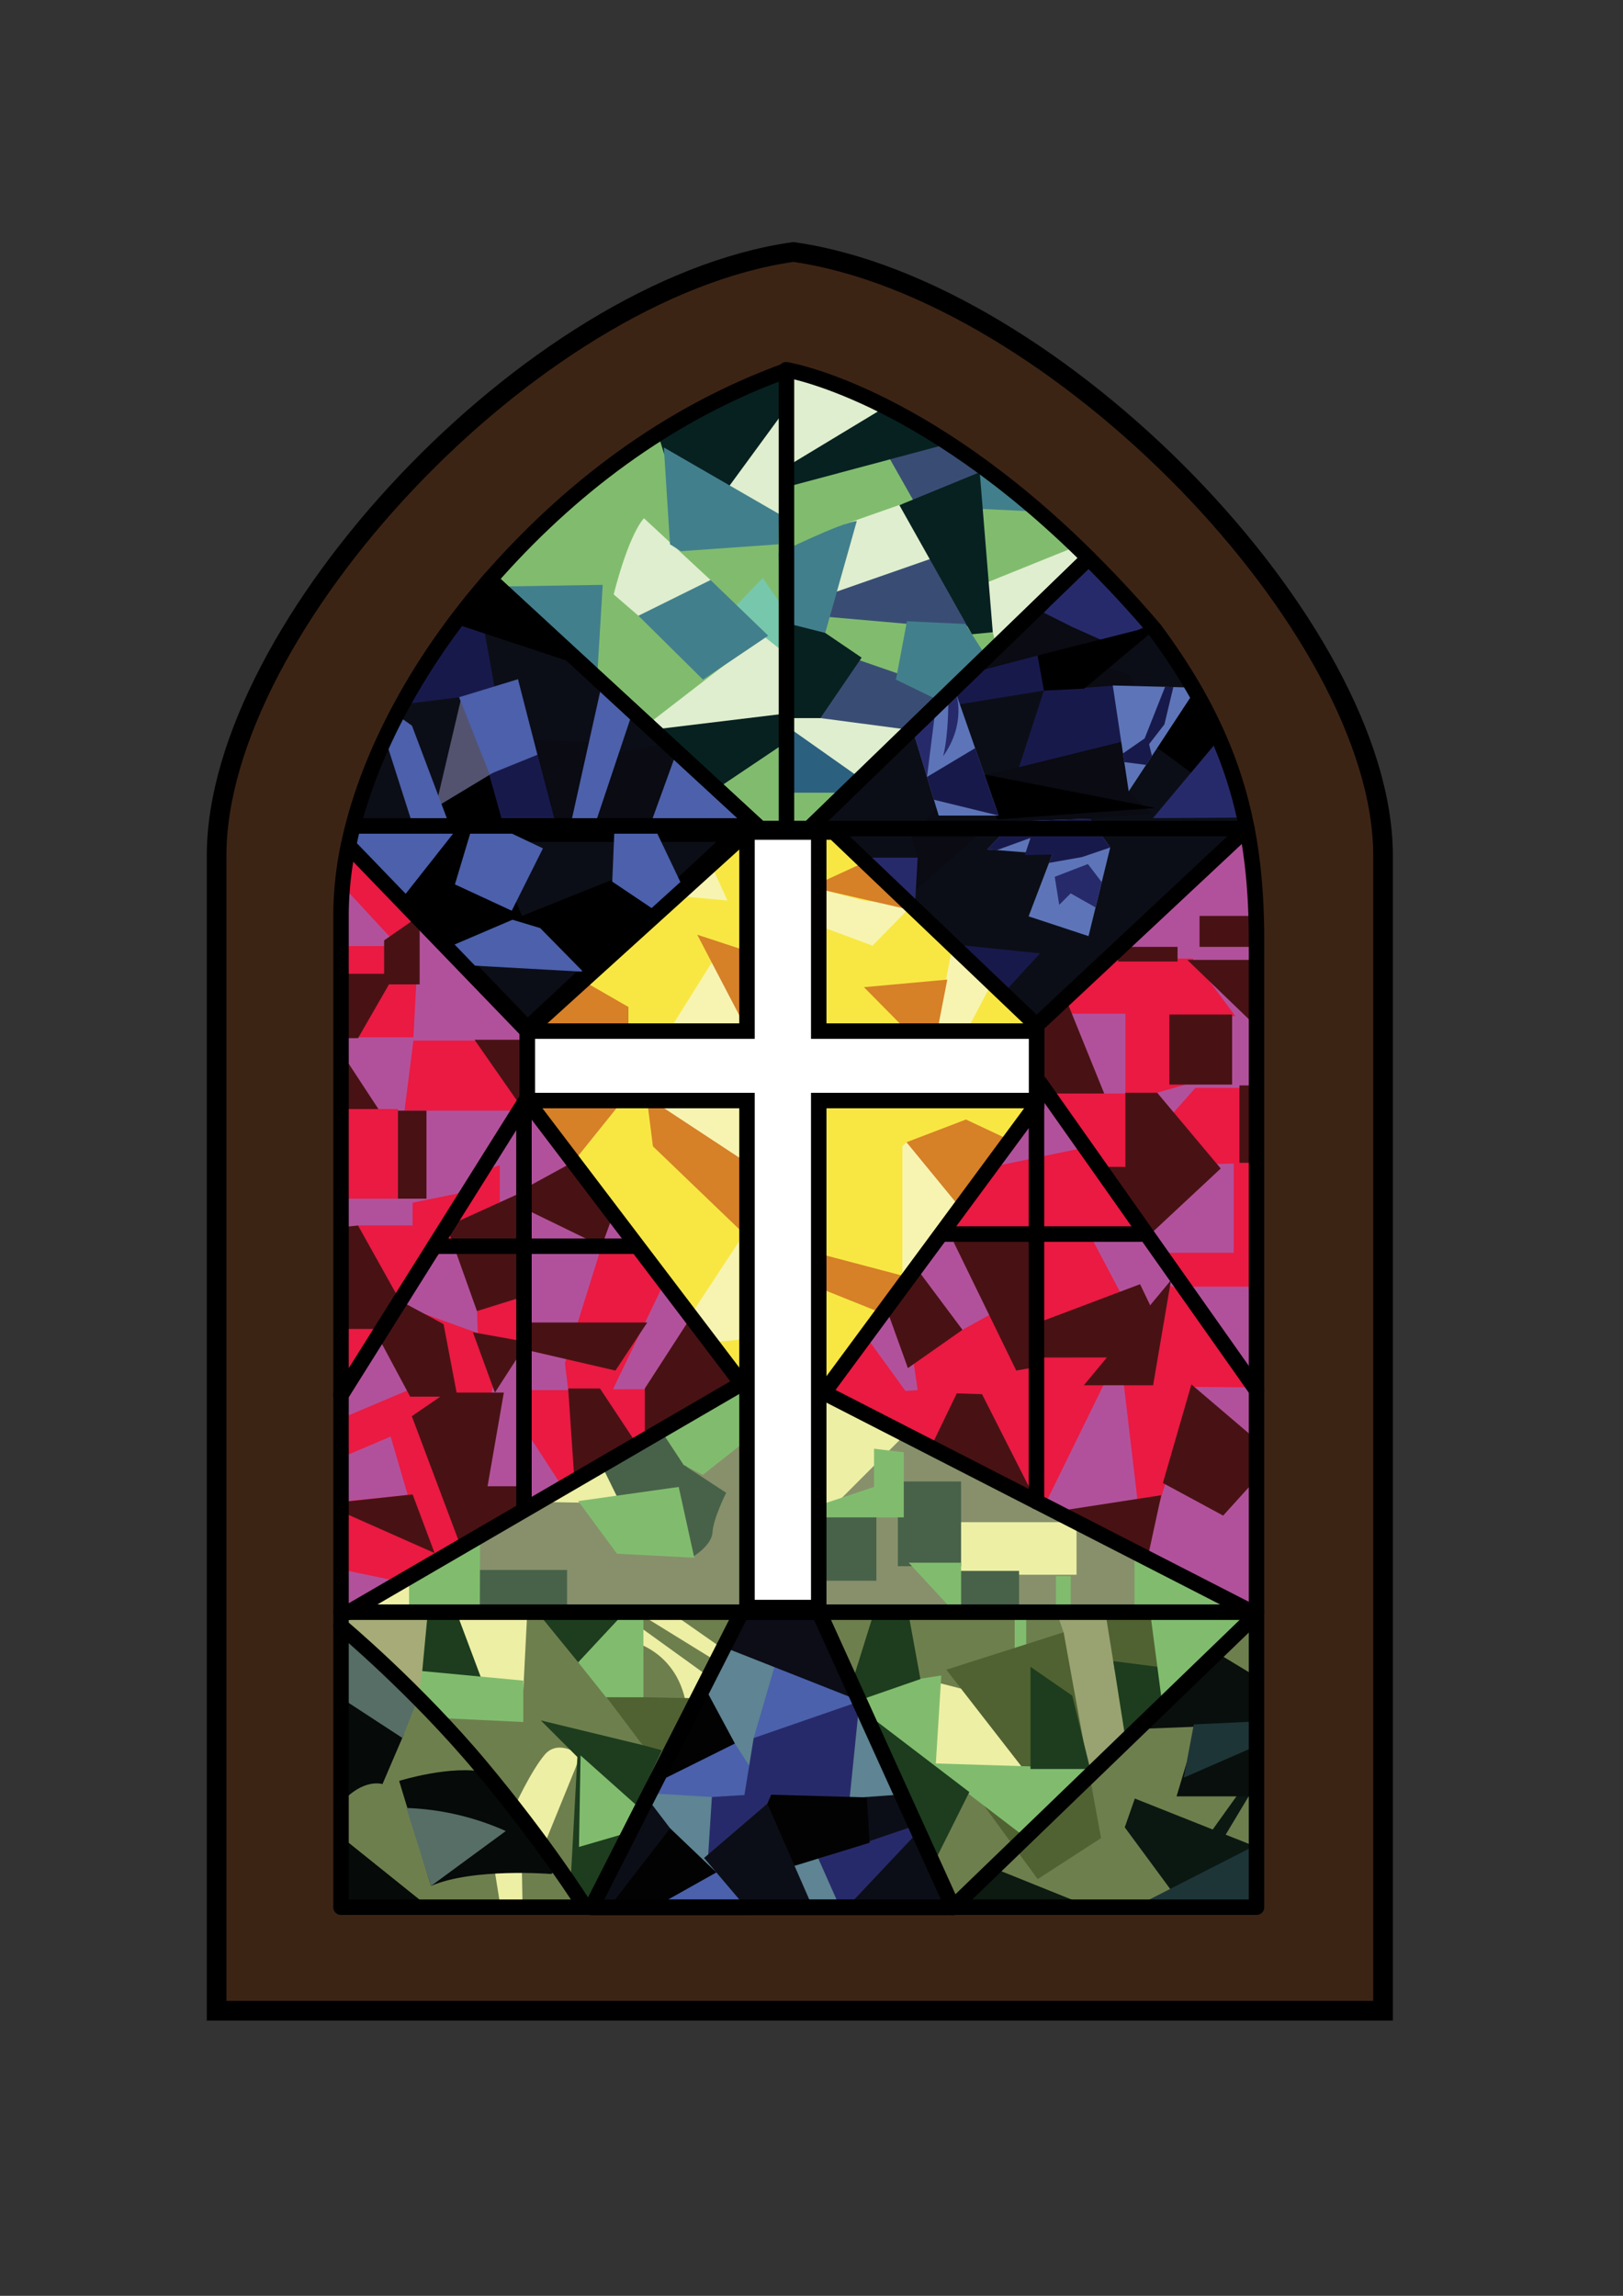 <svg id="Layer_1" data-name="Layer 1" xmlns="http://www.w3.org/2000/svg" viewBox="0 0 744 1052.23"><rect x="0" y="0" width="744" height="1052.23" fill="#333333" stroke="none"/><defs><style>.cls-1{fill:#3c2415;}.cls-2,.cls-40,.cls-45{fill:none;}.cls-2,.cls-3,.cls-40,.cls-45{stroke:#000;}.cls-2,.cls-3{stroke-linecap:square;stroke-width:9px;}.cls-3,.cls-4{fill:#0c0e17;}.cls-5{fill:#0a0b13;}.cls-6{fill:#18194b;}.cls-7{fill:#535370;}.cls-8{fill:#4c60ac;}.cls-9{fill:#81bc6e;}.cls-10{fill:#394d74;}.cls-11{fill:#dfeece;}.cls-12{fill:#2c607f;}.cls-13{fill:#427f8c;}.cls-14{fill:#77c7ac;}.cls-15{fill:#072121;}.cls-16{fill:#42385a;}.cls-17{fill:#b2519b;}.cls-18{fill:#ea1a42;}.cls-19{fill:#481214;}.cls-20{fill:#87906b;}.cls-21{fill:#486249;}.cls-22{fill:#edefa4;}.cls-23{fill:#6e7f4e;}.cls-24{fill:#a6ab77;}.cls-25{fill:#1d3d1e;}.cls-26{fill:#060a08;}.cls-27{fill:#566e66;}.cls-28{fill:#516232;}.cls-29{fill:#0b1812;}.cls-30{fill:#090f0c;}.cls-31{fill:#99a371;}.cls-32{fill:#1e3538;}.cls-33{fill:#0c1a12;}.cls-34{fill:#5f8493;}.cls-35{fill:#4b61ac;}.cls-36{fill:#272a6a;}.cls-37{fill:#0c0d17;}.cls-38{fill:#020202;}.cls-39{fill:#5d75b8;}.cls-40{stroke-linecap:round;stroke-linejoin:round;}.cls-40,.cls-45{stroke-width:7.09px;}.cls-41{fill:#f8e743;}.cls-42{fill:#d68028;}.cls-43{fill:#f7f4b2;}.cls-44{fill:#fff;}</style></defs><title>vector logo</title><path class="cls-1" d="M363.67,115.49C243.33,132.55,99.3,287.77,99.3,392.07v529.5H634V392.07C634,287.77,484,132.55,363.67,115.49Z"/><path class="cls-2" d="M363.67,115.49C243.33,132.55,99.3,287.77,99.3,392.07v529.5H634V392.07C634,287.77,484,132.55,363.67,115.49Z"/><polygon class="cls-3" points="339.8 381.36 241.74 472.58 184.46 413.02 202.99 388.01 219.92 381.36 339.8 381.36"/><polygon points="232.94 404.45 213.15 404.12 204.9 434.38 222.06 437.1 242.5 427.54 232.94 404.45"/><polygon points="201.91 377.07 179.68 405.26 211.19 438.13 220.74 376.08 201.91 377.07"/><polygon points="287.36 400.49 234.91 421.54 248.44 434.13 267.31 445.37 285.38 436.11 305.07 412.94 287.36 400.49"/><path class="cls-4" d="M228.87,274.45s-10.86,3.19-34.82,31.93-31.77,70.46-31.77,70.46l38,4.52,107.38-8.74L314,351Z"/><path class="cls-5" d="M274.62,346.57l-9.85,31.13,41.62.86,1.34-38.43C306,340.64,274.62,346.57,274.62,346.57Z"/><polygon class="cls-5" points="240.63 338.94 246.03 375.16 267 378.55 278.12 340.53 240.63 338.94"/><polygon points="226.65 349.11 213.31 352.92 199.65 370.07 200.28 378.97 233.96 377.06 226.65 349.11"/><polygon class="cls-6" points="243.76 335.86 222.9 350.18 230.46 377.06 254.61 377.06 243.76 335.86"/><polygon class="cls-6" points="221.57 286.52 227.92 321.79 210.45 319.56 184.36 322.86 208.19 285.86 221.57 286.52"/><path d="M208.26,285.76l56.2,18.56L230,270.65s-5.16-5.68-10.11.36Z"/><polygon class="cls-7" points="211.61 319.21 199.65 370.07 225.95 354.2 229.51 346.25 211.61 319.21"/><path class="cls-8" d="M164.07,381.36c-3.49,2.81-2.22,10.32-2.22,10.32l23.3,19,25.31-32.08Z"/><polygon class="cls-8" points="247.62 425.35 234.91 421.54 204.9 434.38 212.54 442.31 267.31 445.37 247.62 425.35"/><polygon class="cls-8" points="300.99 381.36 312.11 404.7 300.99 417.73 280.66 404.07 281.61 381.36 300.99 381.36"/><polygon class="cls-8" points="310.22 344.56 298.77 376.11 341.02 376.11 310.22 344.56"/><polygon class="cls-8" points="275.26 316.38 261.91 376.43 273.03 377.06 290.1 326.01 275.26 316.38"/><polygon class="cls-8" points="188.85 332.59 183.44 328.77 176.5 338.36 189.48 378.97 206.32 378.97 188.85 332.59"/><path class="cls-9" d="M363.23,169.65c-55.74,20.1-103.28,55.4-138.68,95.95L348.42,379.76h10.14V266.56C358.55,177.58,363.23,169.65,363.23,169.65Z"/><path class="cls-9" d="M499,255.81c-77-76.55-134.8-86.15-134.8-86.15s-5.67,7.93-5.67,96.91v113.2h12.39Z"/><polygon class="cls-10" points="435.74 317.05 389.94 301.21 358.55 329.12 396.53 338.81 416.86 337.7 435.74 317.05"/><polygon class="cls-10" points="430.71 200.15 405.77 206.56 421.27 233.93 455.11 217.27 430.71 200.15"/><polygon class="cls-10" points="436.77 263.61 427.54 250.75 399.83 255.7 375.42 270.87 375.75 282.41 415.53 285.89 433.47 290.99 445.02 286.37 436.77 263.61"/><path class="cls-11" d="M408.2,189,361,217.36s-.53-36.23.84-40.94,2.07-7.23,10-4.61S408.2,189,408.2,189Z"/><polygon class="cls-11" points="493.5 250.39 451.33 267.42 455.1 289.77 456.88 296.59 499.03 255.81 493.5 250.39"/><polygon class="cls-11" points="376.09 329.12 368.85 327.54 359.09 329.43 361.29 349.89 392.73 355.48 418.48 334.72 376.09 329.12"/><polygon class="cls-11" points="356.88 285.68 296.13 332.58 299.9 338.56 358.55 329.12 356.88 285.68"/><polygon class="cls-11" points="430.23 238.77 413.86 230.88 387.37 240.19 381.44 254.19 383.64 271.12 426.19 256.27 431.81 248.21 430.23 238.77"/><polygon class="cls-12" points="361.61 333.52 357.2 363.31 387.93 363.31 394.64 356.83 361.61 333.52"/><polygon class="cls-11" points="358.46 186.51 329.81 225.54 358.71 240.18 358.46 186.51"/><path class="cls-11" d="M295.18,237.51l30.54,28.33-2.52,12.91-30.54,3.46-11.33-9.76S287.63,246.32,295.18,237.51Z"/><polygon class="cls-13" points="449.12 216.42 446.6 233.1 473.05 234.36 449.12 216.42"/><polygon class="cls-14" points="349.64 264.9 332.64 282.53 342.09 290.4 350.86 292.22 358.55 298.27 360.98 281.27 349.64 264.9"/><polygon class="cls-15" points="301.48 334.15 329.5 360.91 358.55 341.39 358.55 327.23 301.48 334.15"/><polygon class="cls-15" points="358.4 171.44 301.84 199.62 304.51 208.2 329.5 229.32 360.73 186.67 358.4 171.44"/><polygon class="cls-15" points="406.48 186.15 359.01 214.83 359.01 223.63 433.06 203.82 406.48 186.15"/><polygon class="cls-15" points="449.12 216.42 412.29 231.53 445.54 290.69 455.1 289.77 449.12 216.42"/><polygon class="cls-15" points="378.29 290.08 369.16 278.12 358.55 277.8 358.55 329.12 376.08 329.12 394.97 301.41 378.29 290.08"/><path class="cls-16" d="M571.86,381.36l-96.69,88.57Z"/><path class="cls-17" d="M569.72,383.32l-97.66,89.27-84.44,52.58L249.1,481s-84.34-98.56-90-90.18L156.33,738.9,371.8,624.11l3.52,24.41,200.31,91V420.28C575.63,387.29,569.72,383.32,569.72,383.32Z"/><polygon class="cls-18" points="189.52 476.93 240.31 476.93 240.19 509.04 185.42 509.04 189.52 476.93"/><path class="cls-18" d="M229.11,569.16v-35.1l-4.48,1.49L214.88,546l-25.73,5.21v10.45h-25l-6,7.47v60.5s3.09,1.88,4.07.31,18.7-33.17,18.7-33.17l28.75-31,3,9.33,6,25.77L219,611l-24.27-8.76-1.43,32.27L158.9,649.08V667l20.17-8.59,7.83,26.76-30.57,3.12v31l26.85,5.6,26.14-13.44s5.23-12.32,4.11-11.95S223.5,644.6,223.5,644.6l4.85-17.18,11.83-7.12v-31Z"/><polygon class="cls-18" points="303.79 589.33 281.01 636.75 303.79 636.75 299.68 660.65 257.1 680.43 243.3 659.16 243.3 637.13 260.47 637.13 258.98 624.8 275.79 571.18 288.11 571.18 303.79 589.33"/><polygon class="cls-18" points="549.88 595.3 536.38 589.25 531.96 602.4 515.9 596.8 497.6 562.14 524.55 562.14 545.4 533.69 565.56 533.32 565.56 574.18 531.57 574.18 542.06 589.7 574.53 589.7 574.53 498.59 548.01 498.59 536.06 512.03 530.46 500.83 543.53 497.09 543.53 465.73 566.31 465.73 546.76 439.33 508.57 439.33 492 454.15 486.4 464.6 515.9 464.6 515.9 501.2 480.11 501.2 497.53 525.9 458.39 534.06 436.36 560.57 458.76 599.78 441.21 609.49 427.39 615.1 418.9 625.15 420.67 637.13 415.07 637.5 396.84 612.35 378.62 637.04 478.76 690.09 505.82 634.89 514.78 631.15 521.36 686.99 522.25 698 531.64 688.46 547.5 635.67 575.08 635.88 549.88 595.3"/><rect class="cls-18" x="158.16" y="508.29" width="24.27" height="41.08"/><polygon class="cls-18" points="159.75 387.58 156.96 405.9 180.19 431 176.08 433.61 156.33 433.61 156.33 475.43 189.52 475.43 192.38 421.41 159.75 387.58"/><polygon class="cls-19" points="420.3 581.49 406.11 599.04 416.19 627.04 441.21 609.49 420.3 581.49"/><polygon class="cls-19" points="530.46 500.83 515.9 500.83 515.9 534.81 505.82 534.81 527.1 565.86 559.59 535.55 530.46 500.83"/><rect class="cls-19" x="536.06" y="464.98" width="28.75" height="32.11"/><rect class="cls-19" x="568.18" y="497.47" width="8.22" height="35.48"/><polygon class="cls-19" points="572.28 439.96 544.28 439.96 575.27 469.83 576.02 439.96 572.28 439.96"/><rect class="cls-19" x="512.54" y="433.98" width="27.26" height="6.72"/><rect class="cls-19" x="549.88" y="419.79" width="26.89" height="14.19"/><polygon class="cls-19" points="488.55 457.68 475.17 469.93 475.17 501.2 506.19 501.2 488.55 457.68"/><polygon class="cls-19" points="536.81 586.71 528.6 634.89 496.85 634.89 536.81 586.71"/><polygon class="cls-19" points="522.62 588.58 475.13 606.5 477.44 622.19 507.41 622.16 525.23 615.1 527.25 598.24 522.62 588.58"/><polygon class="cls-19" points="437.1 569.16 465.86 628.16 476.31 626.3 476.31 565.6 437.1 569.16"/><polygon class="cls-19" points="450.17 638.99 438.6 638.62 427.77 661.03 475.13 688.23 450.17 638.99"/><polygon class="cls-19" points="483.97 692.76 526.03 714.32 532.33 685.3 483.97 692.76"/><polygon class="cls-19" points="546.15 634.51 533.08 679.7 560.71 694.64 574.9 678.95 576.39 660.28 546.15 634.51"/><polygon class="cls-19" points="275.04 636.38 260.47 636.38 263.2 676.77 290.82 660.21 275.04 636.38"/><polygon class="cls-19" points="316.12 604.64 295.58 636.38 295.58 661.03 337.01 635.88 316.12 604.64"/><polygon class="cls-19" points="240.19 606.13 240.19 618.46 282.13 628.16 296.7 606.13 240.19 606.13"/><polygon class="cls-19" points="262.85 532.5 240.19 544.89 240.19 553.85 275.79 571.18 281.12 556.56 262.85 532.5"/><polygon class="cls-19" points="217.53 476.55 240.19 509.04 241.74 476.55 217.53 476.55"/><polygon class="cls-19" points="192.38 421.41 192.38 451.16 176.08 451.16 176.08 431 189.52 421.66 192.38 421.41"/><polygon class="cls-19" points="178.32 451.16 164.13 475.81 156.33 475.81 156.33 446.31 179.44 446.31 178.32 451.16"/><polygon class="cls-19" points="156.33 482.15 173.47 508.3 156.33 508.3 156.33 482.15"/><rect class="cls-19" x="182.43" y="509.04" width="13.07" height="40.33"/><polygon class="cls-19" points="164.13 561.69 183.41 596.2 175.33 609.08 156.33 609.08 156.33 562.44 164.13 561.69"/><polygon class="cls-19" points="204.81 562.1 218.65 600.9 240.19 594.18 240.19 546.01 204.81 562.1"/><polygon class="cls-19" points="223.5 681.19 230.97 638.25 209.31 638.25 203.34 606.88 183.41 596.2 173.21 612.46 188.03 640.12 201.85 640.12 188.78 649.08 210.97 708.09 238.43 693.22 240.19 681.19 223.5 681.19"/><polygon class="cls-19" points="189.15 684.93 158.16 688.29 156.33 692.77 199.23 711.81 189.15 684.93"/><polygon class="cls-19" points="216.78 610.61 226.87 638.25 241.8 615.1 216.78 610.61"/><polygon class="cls-20" points="377.07 637.63 347.72 626.09 162.36 737.24 569.03 737.24 377.07 637.63"/><path class="cls-21" d="M313.4,671.44l-2.27,10.06L307.81,700l9.2,13.91s9.27-5.34,9.6-11.6,6.27-18.14,6.27-18.14Z"/><polygon class="cls-22" points="277.14 669.96 250.42 688.43 288.02 689.09 277.14 669.96"/><polygon class="cls-22" points="192.06 722.59 192.06 739.88 167.97 739.88 170.93 732.48 192.06 722.59"/><polygon class="cls-22" points="378.72 641.92 375.32 662.04 379.05 693.37 415 657.41 378.72 641.92"/><rect class="cls-22" x="437.1" y="697.66" width="56.4" height="24.08"/><rect class="cls-21" x="435.62" y="719.98" width="31.53" height="17.8"/><rect class="cls-21" x="411.6" y="679.01" width="28.97" height="38.82"/><rect class="cls-21" x="376.86" y="694.03" width="24.88" height="30.46"/><polygon class="cls-21" points="308.22 652.63 275.76 671.51 283.77 687.81 309.51 687.16 315.94 668.93 308.22 652.63"/><rect class="cls-21" x="215.13" y="719.55" width="44.83" height="18.02"/><polygon class="cls-9" points="311.13 681.5 318.26 713.95 282.84 712.11 265.06 687.99 311.13 681.5"/><polygon class="cls-9" points="414.3 665.61 414.3 695.45 375.32 695.45 375.32 689.94 400.67 681.5 400.67 663.98 414.3 665.61"/><polygon class="cls-9" points="416.57 716.22 440.58 742.17 440.58 716.22 416.57 716.22"/><rect class="cls-9" x="484.05" y="722.38" width="6.81" height="16.52"/><polygon class="cls-9" points="563.86 738.9 520.07 738.9 520.07 713.95 561.59 732.11 563.86 738.9"/><polygon class="cls-9" points="187.52 725.63 187.52 740.23 219.96 740.23 220.06 703.91 187.52 725.63"/><polygon class="cls-9" points="303.02 655.65 313.4 671.44 322.16 675.99 341.07 661.06 341.07 635.53 303.02 655.65"/><rect class="cls-23" x="156.33" y="738.9" width="420.12" height="133.24"/><polygon class="cls-24" points="163.29 738.9 156.33 743.29 191.73 778.3 201.22 738.9 163.29 738.9"/><polygon class="cls-22" points="207.78 738.9 206.69 749.12 215.44 770.27 228.57 779.76 239.88 774.65 241.7 738.9 207.78 738.9"/><polygon class="cls-25" points="289.74 739.68 249.73 740.37 249 742.19 265.05 761.88 277.44 762.62 290.21 744.74 289.74 739.68"/><polygon class="cls-25" points="209.24 738.9 196.11 738.9 193.56 765.9 204.5 773.56 221.28 771 209.24 738.9"/><polygon class="cls-22" points="307.35 738.9 294.95 740.73 329.24 761.89 332.18 756.25 307.35 738.9"/><path class="cls-22" d="M292,744.74l-1.09,8s17.89,4.28,23,25.48l2,2,9-11.75Z"/><path class="cls-22" d="M266.14,804.56l-17,41.81-13.49-17.85s7.69-16.84,14.07-24.32S266.14,804.56,266.14,804.56Z"/><polygon class="cls-22" points="239.15 851.61 226.38 854.89 229.3 873.13 239.51 871.66 239.15 851.61"/><polygon class="cls-26" points="156.33 841.76 157.09 874.58 197.21 874.58 156.33 841.76"/><path class="cls-26" d="M179.34,783.77l-21.15-13.13-1.85,55.8c10.18-11.67,19-8.75,19-8.75L185,795.15Z"/><path class="cls-26" d="M222.64,812.3c-15.78-3.57-39.66,3.93-39.66,3.93l14.59,48.14c19.33-8.39,55.07-5.47,55.07-5.47l3.64-2.59Z"/><path class="cls-27" d="M191.73,778.3l-7.29,18.24-26.26-17.14V749.85S169.85,761.16,191.73,778.3Z"/><polygon class="cls-25" points="294.59 799.82 247.9 788.51 264.68 805.29 261.76 858.9 269.06 873.85 305.16 798.72 294.59 799.82"/><polygon class="cls-9" points="266.14 804.56 265.41 846.5 288.75 839.69 293.13 828.63 266.14 804.56"/><polygon class="cls-28" points="277.81 777.57 294.58 799.82 309.54 803.83 316.47 778.3 277.81 777.57"/><polygon class="cls-29" points="570.31 818.42 552.8 842.85 560.46 843.22 573.59 821.33 570.31 818.42"/><rect class="cls-9" x="465.14" y="740.54" width="5.28" height="23.75"/><polygon class="cls-30" points="558.34 757.84 524.5 792.32 547.06 791.44 557.82 794.63 572.53 801.69 576.62 768.9 558.34 757.84"/><polygon class="cls-30" points="573.65 794.3 565.07 795.29 543.92 808.02 539.35 823.32 575.96 823.32 576.62 821.35 573.65 794.3"/><polygon class="cls-29" points="520.22 824.31 515.6 837.51 538.69 868.84 574.97 846.08 520.22 824.31"/><polygon class="cls-31" points="517.25 738.9 484.93 740.54 487.56 748.12 498.78 814.75 521.87 793.97 517.25 738.9"/><polygon class="cls-22" points="449.31 776.16 444.03 774.84 431.27 771.55 424.24 788.03 427.87 811.12 466.13 817.39 478.33 817.39 449.31 776.16"/><polygon class="cls-28" points="538.68 740.54 506.69 738.9 510.99 765.55 517.25 776.82 529.12 773.85 539.02 763.63 538.68 740.54"/><polygon class="cls-28" points="487.56 748.12 433.8 765.27 468.14 809.46 470.41 819.04 451.12 827.61 475.69 861.25 504.72 842.45 487.56 748.12"/><polygon class="cls-32" points="574.97 846.08 525.82 871.15 575.3 871.15 574.97 846.08"/><polygon class="cls-33" points="455.49 856.21 439.41 874.45 500.76 874.45 455.49 856.21"/><polygon class="cls-25" points="533.41 764.29 510.32 761.32 516.05 797.76 535.06 780.45 533.41 764.29"/><polygon class="cls-9" points="431.5 767.91 428.86 810.46 421.27 814.09 396.49 790.35 395.21 775.83 401.81 772.53 431.5 767.91"/><polygon class="cls-9" points="427.11 808.18 438.09 822 443.96 822.14 470.08 842.12 502.81 810.54 427.11 808.18"/><polygon class="cls-9" points="527.47 740.54 532.85 781.54 576.95 740.54 527.47 740.54"/><polygon class="cls-34" points="386.46 769.44 336.92 746.7 295.23 830.85 311.87 867.46 341.24 874.63 407.11 874.63 412.74 824.27 386.46 769.44"/><polygon class="cls-4" points="417.85 838.96 386.03 873.82 434.06 873.41 417.85 838.96"/><polygon class="cls-4" points="411.97 822.54 395.35 823.75 393.33 851.12 418.73 837.75 411.97 822.54"/><polygon class="cls-4" points="307.18 837.95 299.13 827.38 295.75 825.97 269.23 873.75 287.67 873.75 308.08 856.74 307.18 837.95"/><polygon class="cls-35" points="340.3 867.84 327.59 856.92 320.07 856.02 291.25 873.03 341.41 873.53 340.3 867.84"/><polygon class="cls-35" points="343.43 809.26 336.9 799.1 330.27 798.56 304.28 812.16 299.66 822.01 326.33 823.62 337.79 829.89 343.52 828.1 348.71 820.58 343.43 809.26"/><polygon class="cls-35" points="388.81 773.5 356.05 760.43 345.49 796.59 370.55 799.81 392.08 780.46 388.81 773.5"/><polygon class="cls-36" points="326.33 823.62 324.54 851.73 346.56 846 355.33 821.83 326.33 823.62"/><polygon class="cls-36" points="394 779.79 345.49 796.59 341.19 823.08 389.88 828.99 389.52 823.8 394 779.79"/><polygon class="cls-36" points="417.99 837.23 375.12 851.8 384.87 873.75 388.63 873.75 421.03 839.38 417.99 837.23"/><polygon class="cls-37" points="374.13 740.2 341.73 738.9 331.82 754.94 393.82 779.4 374.13 740.2"/><polygon class="cls-38" points="322.75 772.8 302.35 816.28 336.89 799.1 322.75 772.8"/><polygon class="cls-38" points="397.4 823.8 353.54 822.55 351.75 826.67 349.96 841.71 364.22 855.16 398.65 844.57 397.4 823.8"/><path class="cls-4" d="M571.41,379l-96.24,90.88-55.54-19.62-38.87-27.59L374,380.39,499,255.81S561.89,301.75,571.41,379Z"/><path class="cls-5" d="M528,373.08l-10.58-10.39L526.57,325l-4-5.92-4.73-9.94-12.55-4.26.79-12.2,3.94-3.43s-5-2.37-7.81-4-25-7.69-25-7.69l-32.32,34.68,32.93.32,1.64,21.23-10.52,17.36-22.39,5.13-17.28,14.09-11.6,13.14,3,9.59-7.5,12.9,4.5,3.79,35.51-31.25Z"/><polygon class="cls-36" points="397.28 393.09 419.33 416.66 420.66 393.09 397.28 393.09"/><polygon points="546.16 313.77 524.72 338.43 550.44 357.43 560.03 342.17 546.16 313.77"/><polygon class="cls-36" points="527.06 285.9 498.41 258.05 478.54 280.85 491.4 287.28 504.4 293.12 503.97 298.1 527.06 285.9"/><polygon class="cls-6" points="482.04 307.45 477.06 300.07 449.01 307.45 436.15 315.05 437.03 323.23 478.54 316.51 484.38 319.14 482.04 307.45"/><polygon class="cls-6" points="511.27 314.2 478.54 316.51 467.14 351.59 516.83 339.31 519.46 317.1 511.27 314.2"/><polygon points="451.94 355.09 447.85 357.43 457.2 375.55 529.69 370.29 451.94 355.09"/><polygon class="cls-39" points="499.58 375.26 465.09 376.43 452.52 389.29 482.34 391.63 471.52 419.98 499 429.05 508.94 388.42 499.58 375.26"/><polygon class="cls-39" points="547.75 316.5 517.41 362.69 510.11 314.17 546.96 315.13 547.75 316.5"/><polygon class="cls-39" points="437.43 315.41 418.25 333.98 430.31 373.8 457.78 373.8 437.43 315.41"/><polygon class="cls-6" points="534.08 314.8 524.72 338.43 514.79 345.31 515.39 349.29 525.38 350.57 528.05 346.5 526.76 341.06 533.78 332 537.88 314.9 534.08 314.8"/><polygon class="cls-6" points="447.01 342.89 424.95 356.09 428.11 366.54 457.78 373.8 447.01 342.89"/><polygon class="cls-6" points="508.94 388.42 496.07 392.8 480.86 395.5 482.34 391.63 469.77 391.92 472.4 384.03 456.93 389.64 452.52 389.29 465.09 376.43 499.58 375.26 508.94 388.42"/><polygon class="cls-36" points="505.05 404.32 498.7 396.01 483.5 401.86 485.55 414.72 490.81 409.46 502.21 415.9 505.05 404.32"/><path class="cls-36" d="M434.69,320.6s.29,15.49-2.34,26c10.7-15.06,6-28.41,6-28.41Z"/><polygon class="cls-36" points="418.81 335.83 424.95 356.09 428.56 327.33 418.81 335.83"/><polygon points="527.06 290.5 496.95 315.63 478.54 316.51 475.62 300.44 528.09 287.1 527.06 290.5"/><polygon class="cls-36" points="558.92 338.73 528.52 374.97 570.51 374.7 558.92 338.73"/><polygon class="cls-6" points="436.74 432.84 459.87 455.32 476.78 436.94 436.74 432.84"/><polygon class="cls-4" points="351.75 826.67 322.75 851.55 341.91 874.12 372.52 874.12 351.75 826.67"/><polygon class="cls-38" points="307.18 837.95 279.25 874.12 300.02 874.12 328.39 858.18 307.18 837.95"/><polygon class="cls-25" points="396.17 784.57 429.18 851.69 444.36 821.35 396.17 784.57"/><polygon class="cls-25" points="491.52 777.15 472.39 763.96 472.39 810.79 499.77 810.79 491.52 777.15"/><polygon class="cls-25" points="416.32 738.9 400.16 740.54 390.26 772.2 393.79 779.33 421.93 769.56 416.32 738.9"/><polygon class="cls-32" points="575.29 789.02 547.26 790.34 542.64 814.75 576.62 799.91 575.29 789.02"/><polygon class="cls-9" points="193.56 765.9 191.73 778.3 200.53 787.36 239.88 789.24 239.88 770.27 193.56 765.9"/><polygon class="cls-9" points="285.1 740.37 265.05 761.88 277.81 777.88 294.95 777.88 294.95 738.9 285.1 740.37"/><path class="cls-27" d="M231.86,839.21l-34.28,25.17-11.31-35.74A121.69,121.69,0,0,1,231.86,839.21Z"/><polygon class="cls-13" points="325.72 265.84 292.66 282.21 322.25 311.49 352.16 291.34 325.72 265.84"/><polygon class="cls-13" points="276.29 268.05 273.77 309.91 228.06 268.83 276.29 268.05"/><path class="cls-13" d="M392.77,238.77l-14.48,51.31-19.74-5-1.67-31.48S384.9,239.71,392.77,238.77Z"/><polygon class="cls-13" points="442.51 285.99 415.75 284.73 410.71 311.49 431.49 321.56 451.64 300.15 442.51 285.99"/><polygon class="cls-13" points="304.31 205.08 307.14 249.47 312.18 252.62 356.88 249.47 357.2 235.62 304.31 205.08"/><line class="cls-40" x1="575.97" y1="738.9" x2="156.33" y2="738.9"/><path class="cls-40" d="M360.87,169.7C305.13,189.8,260,225.06,224.55,265.6L348.42,379.76h10.14"/><path class="cls-40" d="M360.38,169.46s61.69,9.79,138.65,86.34L370.94,379.76H358.55"/><path class="cls-40" d="M529.29,288.49C519,276.42,508.84,265.57,499,255.81L370.94,379.76H348.42L224.55,265.6c-33.32,38.16-55.88,81-64.41,120.09a157,157,0,0,0-3.81,33.3V874.12H576V431.2C576,379.21,565.89,337.83,529.29,288.49Z"/><line class="cls-40" x1="245.36" y1="497.46" x2="156.33" y2="639.37"/><line class="cls-40" x1="199.11" y1="571.18" x2="298.86" y2="571.18"/><line class="cls-40" x1="476.69" y1="496.35" x2="575.96" y2="637.12"/><line class="cls-40" x1="475.13" y1="505.7" x2="475.13" y2="688.23"/><line class="cls-40" x1="522.96" y1="565.6" x2="426.71" y2="565.6"/><line class="cls-40" x1="159.88" y1="738.9" x2="340.01" y2="634.14"/><line class="cls-40" x1="241.74" y1="472.58" x2="159.75" y2="387.58"/><polygon class="cls-40" points="375.45 738.9 339.97 738.9 271.19 874.24 436.83 874.21 375.45 738.9"/><path class="cls-40" d="M156.33,745.33s34.61,29,64.1,64.31,47,63.25,47,63.25"/><line class="cls-40" x1="574.31" y1="741.53" x2="436.83" y2="874.21"/><line class="cls-40" x1="573.98" y1="738.9" x2="375.32" y2="637.07"/><line class="cls-40" x1="240.19" y1="505.7" x2="240.19" y2="689.94"/><polygon class="cls-41" points="382.33 381.36 342.43 381.36 241.74 472.58 241.74 504.69 342.43 637.32 378.62 637.04 475.17 506.21 475.17 469.93 382.33 381.36"/><polygon class="cls-42" points="377.79 575.2 376.91 590.86 404.52 601.95 415.9 585.25 377.79 575.2"/><polygon class="cls-43" points="325.94 396.3 310.17 410.59 333.48 412.72 325.94 396.3"/><polygon class="cls-43" points="395.81 412.72 377.99 408.04 375.32 424.24 399.95 433.4 417.82 415.21 395.81 412.72"/><polygon class="cls-43" points="436.7 433.23 429.2 472.58 443.08 472.58 454.73 450.39 436.7 433.23"/><path class="cls-43" d="M326.27,441.15,306.6,472.58h33.68l2.15-4.32C342.43,467.37,326.27,441.15,326.27,441.15Z"/><polygon class="cls-43" points="305.71 499.87 299.59 505.89 324.03 534.43 340.49 539.21 344.41 501.94 305.71 499.87"/><polygon class="cls-43" points="317.82 600.9 324.1 613.18 328.46 615.08 339.68 613.9 341.09 565.52 317.82 600.9"/><polygon class="cls-43" points="435.11 528.52 415.55 523.52 413.67 525.4 413.67 589.27 440.72 549.79 435.11 528.52"/><polygon class="cls-42" points="396.04 452.45 417.95 474.63 430.24 469.55 434.25 448.98 396.04 452.45"/><polygon class="cls-42" points="442.8 513.1 415.55 523.52 440.21 553.58 463.06 522.62 442.8 513.1"/><polygon class="cls-42" points="339.93 531.27 300.92 505.62 296.91 506.42 299.31 525.39 342.43 566.81 339.93 531.27"/><polygon class="cls-42" points="244.54 505.62 262.86 532.5 285.42 504.41 244.54 505.62"/><polygon class="cls-42" points="268.59 450.31 243.71 470.8 288.09 472.58 288.09 461.53 268.59 450.31"/><polygon class="cls-42" points="319.62 428.4 338.86 465.27 342.43 468.75 342.43 435.88 319.62 428.4"/><polygon class="cls-42" points="397.81 396.13 394.44 396.07 378.14 403.55 377.07 407.83 415.55 416.64 397.81 396.13"/><polygon class="cls-40" points="382.33 381.36 342.43 381.36 241.74 472.58 241.74 504.69 342.43 637.32 378.62 637.04 475.17 506.21 475.17 469.93 382.33 381.36"/><polygon class="cls-44" points="475.17 472.58 375.32 472.58 375.32 381.36 342.43 381.36 342.43 472.58 241.74 472.58 241.74 504.41 342.43 504.41 342.43 736.78 375.32 736.78 375.32 504.41 475.17 504.41 475.17 472.58"/><polygon class="cls-45" points="475.17 472.58 375.32 472.58 375.32 381.36 342.43 381.36 342.43 472.58 241.74 472.58 241.74 504.41 342.43 504.41 342.43 736.78 375.32 736.78 375.32 504.41 475.17 504.41 475.17 472.58"/><polygon class="cls-8" points="230.15 379.92 216.17 379.92 208.54 405.34 234.59 417.41 248.89 388.82 230.15 379.92"/><polygon class="cls-8" points="237.45 311.3 246.35 345.93 224.43 354.82 210.45 319.56 237.45 311.3"/><line class="cls-40" x1="347.11" y1="378.55" x2="162.33" y2="378.55"/><polyline class="cls-40" points="370.94 379.75 571.61 379.75 475.17 469.93"/><line class="cls-40" x1="360.53" y1="379.76" x2="360.53" y2="173.57"/></svg>